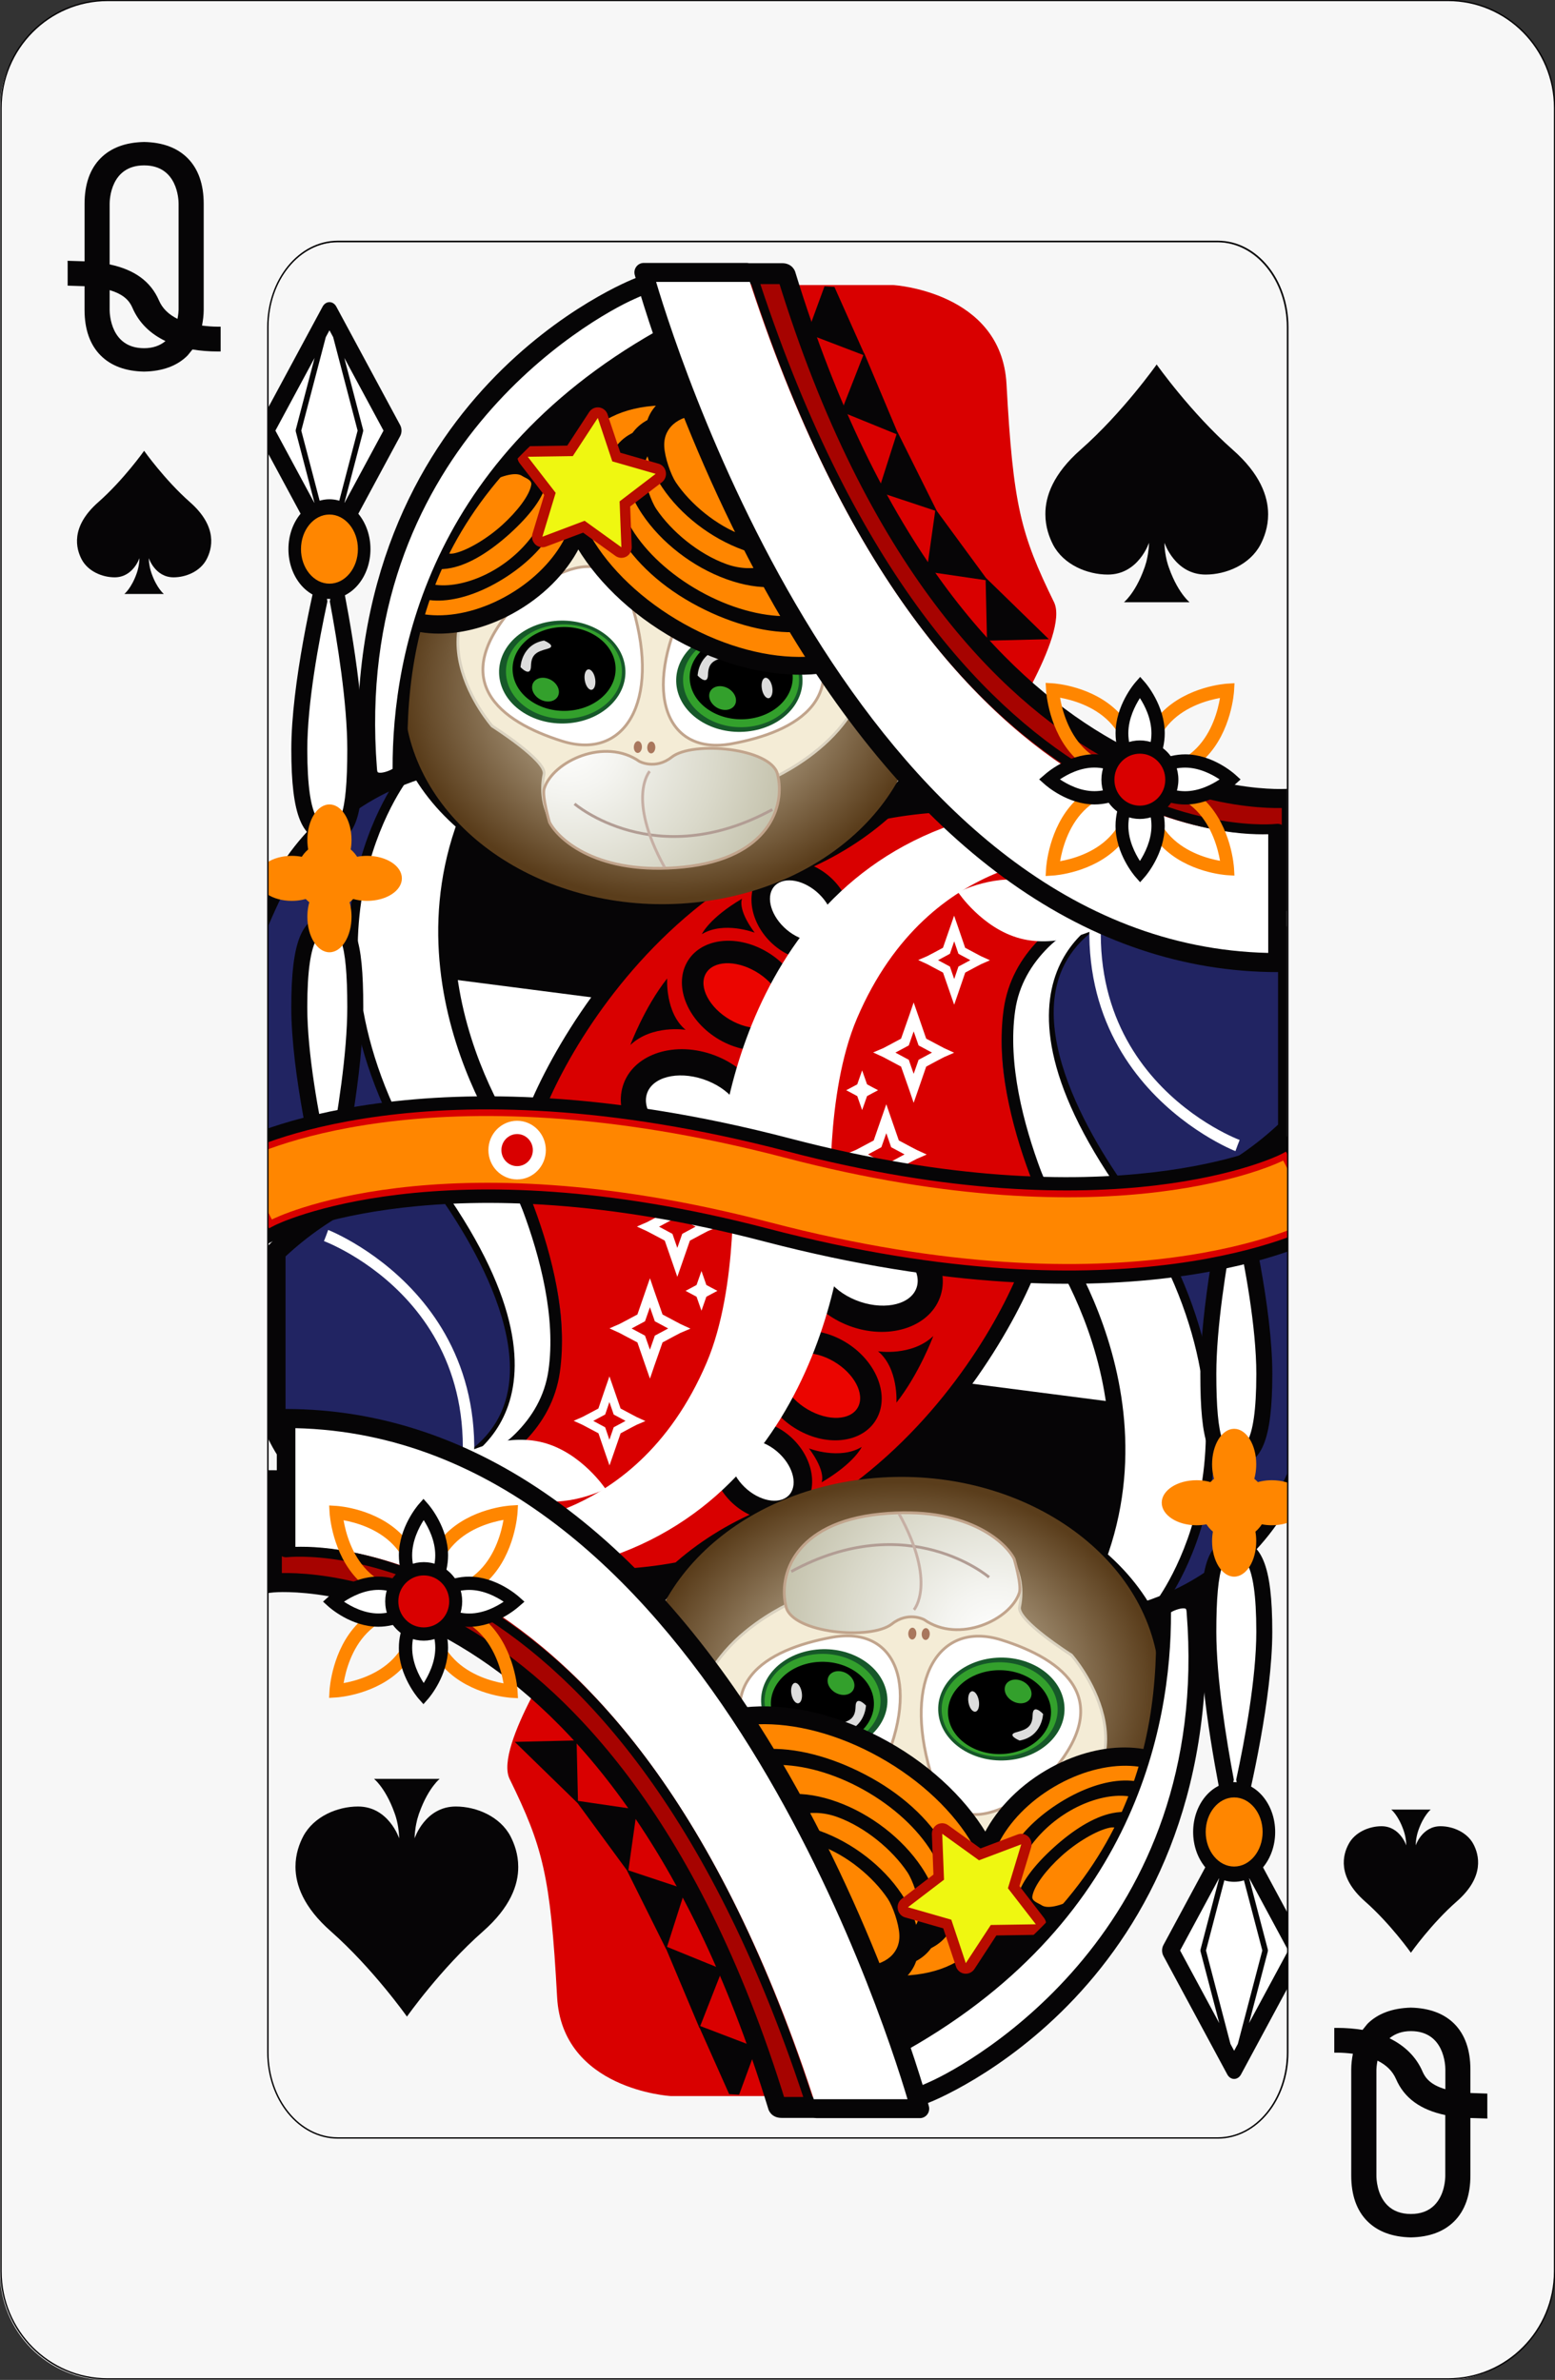 <?xml version="1.0" encoding="UTF-8" standalone="no"?>
<!-- Generator: Adobe Illustrator 12.0.0, SVG Export Plug-In . SVG Version: 6.00 Build 51448)  -->
<svg
   xmlns:dc="http://purl.org/dc/elements/1.1/"
   xmlns:cc="http://web.resource.org/cc/"
   xmlns:rdf="http://www.w3.org/1999/02/22-rdf-syntax-ns#"
   xmlns:svg="http://www.w3.org/2000/svg"
   xmlns="http://www.w3.org/2000/svg"
   xmlns:xlink="http://www.w3.org/1999/xlink"
   xmlns:sodipodi="http://sodipodi.sourceforge.net/DTD/sodipodi-0.dtd"
   xmlns:inkscape="http://www.inkscape.org/namespaces/inkscape"
   version="1.1"
   id="图层_1"
   width="98.099"
   height="150.086"
   viewBox="0 0 98.099 150.086"
   overflow="visible"
   enable-background="new 0 0 98.099 150.086"
   xml:space="preserve"
   sodipodi:version="0.32"
   inkscape:version="0.45.1"
   sodipodi:docname="51.svg"
   sodipodi:docbase="/home/zhangxin/桌面/简化版扑克"
   inkscape:output_extension="org.inkscape.output.svg.inkscape"><rect x="0" y="0" width="98.099" height="150.086" fill="#333333" stroke="none"/><defs
   id="defs653" /><sodipodi:namedview
   inkscape:window-height="713"
   inkscape:window-width="1024"
   inkscape:pageshadow="2"
   inkscape:pageopacity="0.0"
   guidetolerance="10.0"
   gridtolerance="10.0"
   objecttolerance="10.0"
   borderopacity="1.0"
   bordercolor="#666666"
   pagecolor="#ffffff"
   id="base"
   inkscape:zoom="4.6265399"
   inkscape:cx="73.181082"
   inkscape:cy="100.21613"
   inkscape:window-x="0"
   inkscape:window-y="0"
   inkscape:current-layer="图层_1"
   width="150.086px"
   height="98.099px" />
<path
   d="M 91.285,0.091 L 6.725,0.091 C 3.01,0.091 1.110223e-16,3.127 1.110223e-16,6.871 L 1.110223e-16,143.309 C 1.110223e-16,147.051 3.01,150.086 6.725,150.086 L 91.283,150.086 C 94.994,150.086 98.011,147.049 98.011,143.309 L 98.011,6.871 C 98.01,3.127 94.997,0.091 91.285,0.091 z "
   id="path3"
   style="fill:#f7f7f7" />



































































































<radialGradient
   id="XMLID_137_"
   cx="-767.339"
   cy="291.156"
   r="13.275"
   gradientTransform="matrix(1.219 -0.124 -0.153 -0.992 1021.798 237.095)"
   gradientUnits="userSpaceOnUse">
	<stop
   offset="0"
   style="stop-color:#FFFFFF"
   id="stop402" />
	<stop
   offset="0.061"
   style="stop-color:#F6F4F0"
   id="stop404" />
	<stop
   offset="0.179"
   style="stop-color:#DFD8C9"
   id="stop406" />
	<stop
   offset="0.275"
   style="stop-color:#CABDA5"
   id="stop408" />
	<stop
   offset="1"
   style="stop-color:#5A3D1B"
   id="stop410" />
</radialGradient>




<radialGradient
   id="XMLID_138_"
   cx="-773.106"
   cy="254.918"
   r="10.938"
   gradientTransform="matrix(1.219 -0.124 -0.18 -1.168 1024.057 248.737)"
   gradientUnits="userSpaceOnUse">
	<stop
   offset="0"
   style="stop-color:#FFFFFF"
   id="stop421" />
	<stop
   offset="0.246"
   style="stop-color:#F4F4F0"
   id="stop423" />
	<stop
   offset="0.716"
   style="stop-color:#D9D8C9"
   id="stop425" />
	<stop
   offset="1"
   style="stop-color:#C6C4AF"
   id="stop427" />
</radialGradient>

















<radialGradient
   id="XMLID_139_"
   cx="2505.396"
   cy="4001.161"
   r="13.276"
   gradientTransform="matrix(-1.219 0.124 0.153 0.992 2499.302 -4178.085)"
   gradientUnits="userSpaceOnUse">
	<stop
   offset="0"
   style="stop-color:#FFFFFF"
   id="stop464" />
	<stop
   offset="0.061"
   style="stop-color:#F6F4F0"
   id="stop466" />
	<stop
   offset="0.179"
   style="stop-color:#DFD8C9"
   id="stop468" />
	<stop
   offset="0.275"
   style="stop-color:#CABDA5"
   id="stop470" />
	<stop
   offset="1"
   style="stop-color:#5A3D1B"
   id="stop472" />
</radialGradient>




<radialGradient
   id="XMLID_140_"
   cx="2499.787"
   cy="3405.959"
   r="10.939"
   gradientTransform="matrix(-1.219 0.124 0.18 1.168 2497.048 -4189.729)"
   gradientUnits="userSpaceOnUse">
	<stop
   offset="0"
   style="stop-color:#FFFFFF"
   id="stop483" />
	<stop
   offset="0.246"
   style="stop-color:#F4F4F0"
   id="stop485" />
	<stop
   offset="0.716"
   style="stop-color:#D9D8C9"
   id="stop487" />
	<stop
   offset="1"
   style="stop-color:#C6C4AF"
   id="stop489" />
</radialGradient>
































<linearGradient
   id="XMLID_141_"
   gradientUnits="userSpaceOnUse"
   x1="-2227.098"
   y1="17052.957"
   x2="-2221.36"
   y2="17046.443"
   gradientTransform="matrix(-0.878 0.478 -0.478 -0.878 6229.334 16071.074)">
	<stop
   offset="0.011"
   style="stop-color:#EFF711"
   id="stop556" />
	<stop
   offset="1"
   style="stop-color:#FF6500"
   id="stop558" />
</linearGradient>











<g
   id="g3004"
   inkscape:tile-w="68.333572"
   inkscape:tile-h="62.891999"
   inkscape:tile-cx="47.861213"
   inkscape:tile-cy="48.028"><g
     id="g189">
	<path
   id="path191"
   d="M43.99,18.639h-4.552c0,0-22.182,14.032-15.649,37.417h45.169C68.957,56.056,51.661,45.044,43.99,18.639z"
   fill="#060506" />
</g><g
     id="g193">
	<polygon
   id="polygon195"
   points="51.807,56.328 27.167,52.696 27.304,71.901 36.613,72.879  "
   fill="#FFFFFF" />
</g><g
     id="g197">
	<polygon
   id="polygon199"
   points="53.725,56.572 25.902,51.963 25.936,61.426 47.015,64.15  "
   fill="#060506" />
</g><g
     id="g201">
	<path
   id="path203"
   d="M33.059,72.31c0,0,7.928-22.514,28.468-22.337c16.147,0.14,19.711,9.917,19.711,9.917v11.312   c0,0-6.296,7.124-19.853,6.146C47.838,76.37,44.011,72.31,33.059,72.31z"
   fill="#D90000" />
</g><g
     id="g205">
	<path
   id="path207"
   d="M39.293,68.488c-0.595,1.938,0.931,4.175,3.406,5c2.474,0.822,4.961-0.081,5.556-2.018   c0.594-1.938-0.933-4.177-3.405-5C42.374,65.647,39.886,66.551,39.293,68.488z"
   fill="#060506" />
</g><g
     id="g209">
	<path
   fill="#FFFFFF"
   id="path211"
   d="M40.807,68.991c-0.327,1.061,0.74,2.361,2.379,2.907c1.64,0.545,3.231,0.128,3.559-0.93   c0.323-1.059-0.744-2.361-2.381-2.908C42.722,67.516,41.131,67.932,40.807,68.991z" />
</g><g
     id="g213">
	<path
   id="path215"
   d="M43.32,60.721c-0.823,1.532,0.097,3.699,2.051,4.84c1.957,1.14,4.212,0.823,5.034-0.709   c0.824-1.533-0.093-3.7-2.05-4.84C46.401,58.871,44.143,59.188,43.32,60.721z"
   fill="#060506" />
</g><g
     id="g217">
	<path
   id="path219"
   d="M44.516,61.418c-0.45,0.837,0.237,2.13,1.53,2.886c1.298,0.756,2.712,0.689,3.164-0.148   c0.45-0.838-0.235-2.13-1.53-2.885C46.383,60.515,44.969,60.58,44.516,61.418z"
   fill="#EB0500" />
</g><g
     id="g221">
	<path
   id="path223"
   d="M47.912,55.184c-0.946,1.214-0.523,3.201,0.94,4.441c1.466,1.238,3.419,1.26,4.367,0.047   c0.946-1.213,0.525-3.201-0.938-4.44C50.813,53.994,48.858,53.973,47.912,55.184z"
   fill="#060506" />
</g><g
     id="g225">
	<path
   id="path227"
   d="M48.808,55.942c-0.517,0.664-0.149,1.867,0.82,2.688c0.971,0.821,2.178,0.948,2.696,0.286   c0.519-0.663,0.146-1.866-0.82-2.688C50.533,55.408,49.326,55.28,48.808,55.942z"
   fill="#FFFFFF" />
</g><g
     id="g229">
	<path
   id="path231"
   d="M42.089,61.705c-1.437,1.815-2.323,4.197-2.323,4.197c1.376-1.298,3.486-0.958,3.486-0.958   C41.953,63.87,42.089,61.705,42.089,61.705z"
   fill="#060506" />
</g><g
     id="g233">
	<path
   id="path235"
   d="M46.812,56.677c-2.089,1.23-2.534,2.234-2.534,2.234c1.394-0.841,3.33-0.094,3.33-0.094   C46.491,57.315,46.812,56.677,46.812,56.677z"
   fill="#060506" />
</g><g
     id="g237">
	<path
   id="path239"
   d="M66.935,50.741c1.424-0.065,2.533,0.452,3.771,0.6c8.405,2.72,10.533,8.548,10.533,8.548v11.312   c0,0-6.296,7.124-19.853,6.146c-2.072-0.149-14.354-2.046-16.123-2.303C45.443,69.736,48.797,51.579,66.935,50.741z"
   fill="#D90000" />
</g><g
     id="g241">
	<path
   id="path243"
   d="M66.935,50.741l1.438,3.212c0,0-9.678-0.562-14.307,10.266c-2.035,4.758-1.648,11.962-1.648,11.962   s-6.657-2.05-7.111-2.116C45.48,68.757,48.797,51.579,66.935,50.741z"
   fill="#FFFFFF" />
</g><g
     id="g245">
	<path
   id="path247"
   d="M71.292,57.118c5.118-0.601,8.314,2.272,9.943,4.785v9.299c0,0-3.782,4.184-15.187,4.391   C63.03,70.644,59.791,58.467,71.292,57.118z"
   fill="#212462" />
</g><g
     id="g249">
	<path
   id="path251"
   d="M72.183,76.431L72.183,76.431c-0.063-0.08-6.688-8.086-5.585-13.964c0.362-1.927,1.534-3.435,3.482-4.482   l-0.271-0.521c-2.106,1.135-3.382,2.781-3.774,4.893c-1.155,6.157,5.433,14.121,5.715,14.457L72.183,76.431z"
   fill="#060506" />
</g><g
     id="g253">
	<path
   id="path255"
   d="M67.585,77.523c0,0-10.305-16.097,2.358-19.799c0,0-9.552,3.876,1.746,18.854L67.585,77.523z"
   fill="#FFFFFF" />
</g><g
     id="g257">
	<path
   id="path259"
   d="M74.908,54.98c-0.437,0.062-10.574,1.587-11.587,8.653c-0.989,6.923,3.926,15.479,4.137,15.841l0.624-0.378   l0,0c-0.053-0.087-4.994-8.694-4.04-15.355c0.933-6.516,10.867-8.012,10.968-8.026L74.908,54.98z"
   fill="#060506" />
</g><g
     id="g261">
	<path
   fill="#FFFFFF"
   id="path263"
   d="M54.081,68.382l0.308-0.881l0.31,0.881c0,0,0.646,0.351,0.694,0.371c-0.049,0.021-0.694,0.372-0.694,0.372   l-0.31,0.881l-0.308-0.881c0,0-0.647-0.351-0.697-0.372C53.434,68.733,54.081,68.382,54.081,68.382z" />
</g><g
     id="g265">
	<path
   id="path267"
   d="M62.452,60.558l-0.561-0.254c-0.062-0.029-0.608-0.324-1.003-0.533l-0.447-1.306l-0.25-0.72l-0.25,0.719   l-0.453,1.307c-0.46,0.247-0.941,0.505-1,0.531c0,0-0.564,0.239-0.562,0.241l0.562,0.257c0.062,0.029,0.61,0.325,1.004,0.534   l0.453,1.307l0.25,0.72l0.25-0.72l0.447-1.307c0.396-0.209,0.94-0.504,1.006-0.533C61.896,60.801,62.456,60.56,62.452,60.558z    M60.465,60.954l-0.035,0.1l-0.233,0.687l-0.237-0.687l-0.033-0.099l-0.092-0.049c-0.158-0.085-0.425-0.228-0.657-0.353   c0.232-0.125,0.499-0.268,0.657-0.354l0.092-0.049l0.033-0.099l0.237-0.687l0.233,0.687l0.035,0.099l0.092,0.049   c0.157,0.086,0.427,0.228,0.658,0.354c-0.231,0.125-0.501,0.268-0.658,0.353L60.465,60.954z"
   fill="#FFFFFF" />
</g><g
     id="g269">
	<path
   fill="#FFFFFF"
   id="path271"
   d="M58.462,72.808l-0.625-0.287c-0.074-0.033-0.694-0.365-1.133-0.6l-0.511-1.474l-0.28-0.811l-0.282,0.811   l-0.512,1.474c-0.521,0.278-1.062,0.57-1.126,0.599c0,0-0.645,0.27-0.637,0.271l0.631,0.29c0.068,0.033,0.688,0.366,1.132,0.601   l0.512,1.474l0.282,0.812l0.28-0.812l0.511-1.474c0.438-0.236,1.062-0.569,1.13-0.6C57.834,73.082,58.466,72.811,58.462,72.808z    M56.22,73.255l-0.039,0.113l-0.268,0.773l-0.271-0.774l-0.039-0.112L55.5,73.2c-0.181-0.096-0.479-0.257-0.741-0.398   c0.269-0.141,0.562-0.302,0.741-0.398l0.103-0.056l0.039-0.112l0.271-0.774l0.268,0.773l0.039,0.112l0.104,0.056   c0.18,0.096,0.479,0.257,0.741,0.398c-0.269,0.141-0.562,0.302-0.741,0.398L56.22,73.255z" />
</g><g
     id="g273">
	<path
   id="path275"
   d="M60.191,66.388l-0.625-0.286c-0.072-0.034-0.691-0.365-1.136-0.601l-0.509-1.473l-0.282-0.811l-0.276,0.811   l-0.518,1.474c-0.518,0.278-1.062,0.57-1.125,0.599c0,0-0.64,0.27-0.636,0.271l0.632,0.29c0.071,0.034,0.692,0.366,1.129,0.602   l0.518,1.474l0.276,0.812l0.282-0.812l0.509-1.474c0.438-0.236,1.062-0.568,1.133-0.601C59.563,66.662,60.195,66.391,60.191,66.388   z M57.95,66.835l-0.039,0.113l-0.271,0.773l-0.27-0.774l-0.038-0.112l-0.104-0.055c-0.18-0.096-0.479-0.256-0.74-0.398   c0.269-0.141,0.562-0.302,0.74-0.398l0.104-0.055l0.038-0.112l0.27-0.774l0.271,0.774l0.039,0.112l0.104,0.055   c0.182,0.097,0.479,0.257,0.742,0.398c-0.269,0.141-0.562,0.302-0.742,0.398L57.95,66.835z"
   fill="#FFFFFF" />
</g><g
     id="g277">
	<path
   id="path279"
   d="M32.624,72.53c0,0,11.457,1.743,14.889,2.792c3.321,1.015,7.083,2.166,13.833,2.653   c13.694,0.986,20.085-6.051,20.354-6.354c0.104-0.115,0.156-0.265,0.156-0.421V59.89c0-0.075-0.015-0.149-0.035-0.22   c-0.15-0.416-4.004-9.712-20.396-9.854C40.634,49.636,32.008,71.483,32.624,72.53z M47.866,74.118   c-3.379-1.033-14.135-1.808-14.135-1.808c-0.374-1.396,7.721-21.303,27.542-21.132c15.486,0.134,19.244,8.549,19.392,8.931   c-0.026-0.07-0.038-0.144-0.038-0.219v11.312c0-0.173,0.067-0.339,0.192-0.458c-6.236,5.967-14.82,6.305-19.389,5.979   C54.82,76.244,51.126,75.114,47.866,74.118z"
   fill="#060506" />
</g><g
     id="g281">
	<path
   id="path283"
   d="M32.624,72.53c0,0-9.266-12.178-1.197-24.723c0,0-9.894-0.393-14.314,8.919   c-4.418,9.311-2.479,15.804-2.479,15.804H32.624z"
   fill="#FFFFFF" />
</g><g
     id="g285">
	<path
   id="path287"
   d="M25.54,48.919c-2.94,1.118-6.311,3.349-8.427,7.807c-4.419,9.311-2.479,15.805-2.479,15.805h11.278   C18.167,58.94,25.063,49.541,25.54,48.919z"
   fill="#212462" />
</g><g
     id="g289">
	<path
   id="path291"
   d="M33.021,72.215L33.021,72.215c-0.091-0.119-8.946-12.043-1.174-24.126l0.489-0.761l-0.892-0.036   c-0.102-0.004-10.276-0.295-14.786,9.209c-4.454,9.385-2.589,15.906-2.508,16.178l0.109,0.365h0.374h17.99h1.029L33.021,72.215z    M15.116,72.381L15.116,72.381c-0.019-0.062-1.818-6.435,2.451-15.43c4.226-8.905,13.744-8.633,13.839-8.629l-0.402-0.796   c-8.172,12.706,1.126,25.197,1.22,25.321l0.399-0.83H14.634L15.116,72.381z"
   fill="#060506" />
</g><g
     id="g293">
	<path
   id="path295"
   d="M25.344,48.699c-0.086,0.106-2.097,2.655-2.978,7.074c-0.811,4.066-0.755,10.536,4.11,18.264l0.485-0.318   c-9.1-14.453-1.253-24.548-1.172-24.648L25.344,48.699z"
   fill="#060506" />
</g><g
     id="g297">
	<path
   id="path299"
   d="M25.054,43.948c0.697,7.557,9.17,12.924,18.921,11.988c9.75-0.937,17.093-7.822,16.397-15.379   c-0.698-7.556-9.17-12.923-18.921-11.986C31.7,29.507,24.357,36.392,25.054,43.948z"
   fill="#FFFFFF" />
</g><g
     id="g301">
	<path
   id="path303"
   d="M29.715,34.287c3.006-2.821,7.196-4.618,11.795-5.06c9.417-0.904,17.616,4.204,18.278,11.385   c0.663,7.183-6.459,13.761-15.875,14.666c-4.601,0.441-9.045-0.526-12.516-2.725c-3.397-2.154-5.445-5.229-5.762-8.661   C25.319,40.462,26.77,37.05,29.715,34.287z M28.954,33.266c-3.249,3.047-4.841,6.86-4.483,10.738   c0.358,3.879,2.621,7.323,6.37,9.697c3.676,2.329,8.362,3.357,13.195,2.893c10.058-0.966,17.646-8.185,16.918-16.092   c-0.729-7.907-9.508-13.555-19.564-12.589C36.557,28.377,32.14,30.278,28.954,33.266z"
   fill="#060506" />
</g><g
     id="g305">
	<path
   id="path307"
   d="M30.347,40.746c1.654,0.293,3.318,1.105,4.066,2.235c0.002,0.159,0,0.319-0.009,0.48   c-0.005,0.104-0.02,0.205-0.029,0.307c-0.392-1.302-2.286-2.299-4.086-2.619c-1.52-0.27-3.389-0.118-4.046,1.066   c0.042-0.287,0.101-0.564,0.173-0.832C27.367,40.588,28.994,40.506,30.347,40.746z"
   fill="#FFFFFF" />
</g><g
     id="g309">
	<path
   id="path311"
   d="M25.915,34.163c0,0,7.392-15.125,17.816-15.125"
   fill="#060506" />
</g><g
     id="g313">
	<path
   id="path315"
   d="M45.29,17.976h11.054c0,0,6.833,0.397,7.152,6.236c0.419,7.684,0.896,9.47,2.998,13.765   c0.989,2.029-3.514,8.758-3.514,8.758L45.29,17.976z"
   fill="#D90000" />
</g><g
     id="g317">
	<polygon
   id="polygon319"
   points="54.467,22.391 50.922,21.036 52.014,18.06 52.642,18.097 54.509,22.283 54.516,22.264    56.61,27.239 56.613,27.228 59.098,32.219 62.201,36.447 66.167,40.31 62.267,40.402 62.18,36.589 58.46,36.044 59,32.208    55.403,31.013 56.562,27.383 53.069,25.961  "
   fill="#060506" />
</g><g
     id="g321">
	<path
   id="path323"
   d="M64.375,59.186c2.414,0.632,4.818-0.63,4.818-0.63s-1.516-2.287-3.932-2.919   c-2.418-0.632-4.818,0.63-4.818,0.63S61.958,58.552,64.375,59.186z"
   fill="#FFFFFF" />
</g><g
     id="g325">
	<path
   id="path327"
   d="M78.204,71.891L78.204,71.891c-0.517-0.195-12.545-4.968-7.546-19.73l-0.354-0.122l0,0l0,0l-0.348-0.123   c-5.234,15.464,7.854,20.627,7.982,20.679l0.129-0.352l0,0l0,0L78.204,71.891z"
   fill="#FFFFFF" />
</g><g
     id="g329">
	<path
   id="path331"
   d="M22.414,63.52c0-4.783-0.669-5.284-1.645-5.284s-1.889,0.501-1.889,5.284   c0,4.782,1.889,12.035,1.889,12.035S22.414,68.301,22.414,63.52z"
   fill="#FFFFFF" />
</g><g
     id="g333">
	<path
   id="path335"
   d="M22.414,47.263c0,4.783-0.669,5.285-1.645,5.285s-1.889-0.502-1.889-5.285   c0-4.782,1.889-12.036,1.889-12.036S22.414,42.481,22.414,47.263z"
   fill="#FFFFFF" />
</g><g
     id="g337">
	<path
   id="path339"
   d="M20.769,57.721c-1.721,0-2.393,1.625-2.393,5.799c0,4.161,1.387,10.077,1.795,11.731   c0.074-0.336,0.261-1.21,0.484-2.39c-0.546-2.526-1.27-6.419-1.27-9.341c0-4.77,0.934-4.77,1.384-4.77c0.223,0,0.529,0,0.761,0.635   c0.255,0.7,0.379,2.053,0.379,4.135c0,2.924-0.629,6.81-1.105,9.338c0.253,1.172,0.467,2.04,0.552,2.374   c0.357-1.658,1.562-7.565,1.562-11.711C22.917,59.13,22.395,57.721,20.769,57.721z"
   fill="#060506" />
</g><g
     id="g341">
	<path
   id="path343"
   d="M21.356,35.551c-0.085,0.334-0.299,1.202-0.552,2.374c0.476,2.528,1.105,6.413,1.105,9.338   c0,2.082-0.124,3.435-0.378,4.135c-0.232,0.635-0.539,0.635-0.762,0.635c-0.45,0-1.383,0-1.383-4.77c0-2.922,0.723-6.815,1.27-9.34   c-0.222-1.18-0.41-2.054-0.483-2.391c-0.409,1.654-1.795,7.57-1.795,11.731c0,4.173,0.671,5.799,2.392,5.799   c1.626,0,2.148-1.409,2.148-5.799C22.917,43.118,21.714,37.21,21.356,35.551z"
   fill="#060506" />
</g><g
     id="g345">
	<path
   id="path347"
   d="M23.16,53.971c-0.451,0-0.871,0.088-1.22,0.24c0.147-0.355,0.236-0.783,0.236-1.243   c0-1.236-0.623-2.238-1.392-2.238c-0.77,0-1.393,1.002-1.393,2.238c0,0.46,0.087,0.888,0.235,1.243   c-0.348-0.151-0.768-0.239-1.218-0.239c-1.21,0-2.193,0.635-2.193,1.42s0.982,1.42,2.193,1.42c0.451,0,0.871-0.089,1.218-0.24   c-0.148,0.355-0.235,0.783-0.235,1.244c0,1.235,0.623,2.238,1.393,2.238c0.769,0,1.392-1.002,1.392-2.238   c0-0.46-0.088-0.888-0.236-1.244c0.349,0.151,0.769,0.24,1.22,0.24c1.211,0,2.193-0.636,2.193-1.42   C25.353,54.607,24.371,53.971,23.16,53.971z M20.567,55.613c0.019-0.073,0.035-0.146,0.035-0.221c0-0.076-0.016-0.149-0.035-0.221   c0.072,0.018,0.143,0.035,0.217,0.035c0.074,0,0.146-0.017,0.217-0.035c-0.018,0.072-0.035,0.146-0.035,0.222   c0,0.075,0.017,0.149,0.035,0.221c-0.071-0.018-0.143-0.036-0.217-0.036C20.71,55.577,20.639,55.595,20.567,55.613z"
   fill="#FF8600" />
</g><g
     id="g349">
	<ellipse
   id="ellipse351"
   ry="2.134"
   rx="2.091"
   cy="55.205"
   cx="20.784"
   fill="#FF8600" />
</g><g
     id="g353">
	<polygon
   id="polygon355"
   points="20.784,19.683 24.811,27.156 20.784,34.629 16.755,27.156  "
   fill="#FFFFFF" />
</g><g
     id="g357">
	<path
   id="path359"
   d="M16.324,27.5l4.027,7.472c0.095,0.178,0.259,0.285,0.434,0.285c0.174,0,0.337-0.106,0.433-0.285   l4.028-7.472c0.112-0.209,0.112-0.479,0-0.689l-4.028-7.472c-0.095-0.178-0.258-0.285-0.433-0.285   c-0.175,0-0.338,0.106-0.434,0.285l-4.027,7.472C16.211,27.021,16.211,27.291,16.324,27.5z M20.552,33.049l-1.545-5.893   l1.545-5.893l0.233-0.432l0.233,0.432l1.542,5.893l-1.542,5.893l-0.233,0.432L20.552,33.049z M21.721,22.57l2.473,4.586   l-2.473,4.585l1.184-4.522c0.012-0.041,0.012-0.085,0-0.126L21.721,22.57z M19.846,31.741l-2.472-4.585l2.472-4.585l-1.185,4.522   c-0.01,0.041-0.01,0.085,0,0.126L19.846,31.741z"
   fill="#060506" />
</g><g
     id="g361">
	<path
   id="path363"
   d="M18.715,34.629c0,1.389,0.925,2.514,2.07,2.514c1.144,0,2.07-1.125,2.07-2.514   c0-1.388-0.927-2.514-2.07-2.514C19.64,32.115,18.715,33.24,18.715,34.629z"
   fill="#FF8600" />
</g><g
     id="g365">
	<path
   id="path367"
   d="M20.784,32.449c0.989,0,1.795,0.978,1.795,2.18c0,1.202-0.806,2.179-1.795,2.179   c-0.989,0-1.796-0.977-1.796-2.179C18.989,33.427,19.795,32.449,20.784,32.449z M18.196,34.629c0,1.733,1.161,3.143,2.588,3.143   c1.426,0,2.587-1.41,2.587-3.143c0-1.732-1.161-3.143-2.587-3.143C19.357,31.486,18.196,32.896,18.196,34.629z"
   fill="#060506" />
</g><g
     id="g397">
	<path
   id="path399"
   d="M68.168,28.363c2.665-2.345,4.801-5.377,4.801-5.377s2.144,3.033,4.8,5.377   c1.731,1.522,2.229,2.936,2.232,4.065c0.003,0.811-0.251,1.474-0.487,1.925c-0.668,1.26-2.164,1.882-3.457,1.882   c-1.937,0-2.595-2.006-2.595-2.006s0,0.005,0,0.013c0,0.08,0.005,0.522,0.14,1.085c0.015,0.043,0.021,0.086,0.034,0.131   c0.029,0.108,0.062,0.22,0.104,0.333c0.002,0.003,0.003,0.007,0.004,0.01c0.31,0.879,0.674,1.451,0.938,1.787   c0.214,0.272,0.362,0.39,0.362,0.39h-4.137c0,0,0.146-0.117,0.359-0.39c0.266-0.336,0.625-0.907,0.936-1.787   c0.003-0.003,0.005-0.007,0.006-0.01c0.036-0.113,0.069-0.225,0.102-0.333c0.016-0.044,0.021-0.088,0.032-0.131   c0.135-0.564,0.144-1.005,0.144-1.085c0-0.009,0-0.014,0-0.014s-0.657,2.007-2.598,2.007c-1.293,0-2.794-0.623-3.453-1.882   c-0.232-0.451-0.487-1.114-0.486-1.925C65.942,31.299,66.438,29.885,68.168,28.363z"
   fill="#060506" />
</g><path
     id="path412"
     d="M57.971,42.092c1.123,7.273-5.214,13.912-14.152,14.825s-17.094-4.245-18.215-11.518  c-1.123-7.275,5.214-13.913,14.152-14.826C48.694,29.66,56.85,34.817,57.971,42.092z"
     fill="url(#XMLID_137_)" /><path
     id="path414"
     d="M42.338,35.687c0,0-2.079-4.801-9.606-0.653  c-7.53,4.146-1.68,10.755-1.68,10.755s3.449,2.181,3.27,3.03c-0.471,2.241,0.647,5.928,7.979,5.724  c7.332-0.205,6.901-4.738,6.39-5.448c0,0,7.66-3.289,5.63-9.511C52.289,33.363,44.494,32.306,42.338,35.687z"
     stroke-width="0.176"
     stroke="#DAD2C0"
     fill="#F4ECD6" /><path
     id="path416"
     d="M32.651,37.985c0,0,5.599-5.367,7.3,0.453  c1.7,5.82-0.538,9.536-4.477,8.304C31.534,45.509,28.055,42.922,32.651,37.985z"
     stroke-width="0.176"
     stroke="#C1A48C"
     fill="#FFFFFF" /><path
     id="path418"
     d="M50.514,38.576c0,0-4.578-5.974-7.303-0.417  c-2.724,5.556-1.175,9.497,2.944,8.746C50.272,46.153,54.175,44.006,50.514,38.576z"
     stroke-width="0.176"
     stroke="#C1A48C"
     fill="#FFFFFF" /><path
     id="path429"
     d="M34.666,51.856c0,0-0.492-1.646-0.331-2.139  c0.56-1.717,3.815-3.23,6.004-1.699c0,0,1.001,0.544,2.032-0.268c1.333-1.049,6.255-0.579,6.677,1.062  c0.514,1.997-0.518,5.313-5.923,5.865C37.72,55.229,35.237,52.952,34.666,51.856z"
     stroke-width="0.176"
     stroke="#C1A48C"
     fill="url(#XMLID_138_)" /><path
     id="path431"
     d="M36.246,50.693c0,0,5.094,4.385,12.479,0.36"
     stroke-width="0.176"
     stroke="#B29D94"
     fill="none" /><path
     id="path433"
     d="M40.986,48.64c0,0-1.478,1.665,0.937,6.051"
     stroke-width="0.176"
     stroke="#C6AFA4"
     fill="none" /><path
     id="path435"
     d="M39.424,41.978c0.274,1.777-1.274,3.399-3.458,3.623c-2.182,0.223-4.177-1.038-4.45-2.815  c-0.273-1.778,1.274-3.4,3.458-3.623S39.151,40.201,39.424,41.978z"
     fill="#165829" /><path
     id="path437"
     d="M39.207,41.983c0.251,1.631-1.17,3.12-3.176,3.325c-2.003,0.205-3.832-0.952-4.083-2.583  c-0.251-1.632,1.168-3.12,3.173-3.325S38.956,40.351,39.207,41.983z"
     fill="#33A02C" /><path
     id="path439"
     d="M38.812,41.856c0.224,1.449-1.04,2.772-2.821,2.955c-1.78,0.182-3.405-0.846-3.629-2.295  c-0.223-1.45,1.039-2.771,2.821-2.954C36.963,39.379,38.59,40.406,38.812,41.856z" /><path
     id="path441"
     d="M35.07,43.14c0.295,0.366,0.241,0.819-0.121,1.013c-0.362,0.194-0.895,0.055-1.191-0.311  c-0.296-0.365-0.242-0.819,0.119-1.013C34.24,42.635,34.774,42.775,35.07,43.14z"
     fill="#33A02C" /><path
     id="path443"
     d="M32.838,42.072c0,0,0.048-1.421,1.481-1.677  c0,0,0.858,0.349,0.214,0.522c-0.642,0.175-1.021,0.323-1.036,1.087C33.482,42.768,32.838,42.072,32.838,42.072z"
     enable-background="new    "
     fill="#FFFFFF"
     opacity="0.86" /><path
     id="path445"
     d="M37.548,42.823c0.055,0.356-0.049,0.66-0.231,0.678  c-0.181,0.019-0.373-0.255-0.428-0.61c-0.055-0.355,0.047-0.659,0.23-0.677C37.3,42.195,37.494,42.468,37.548,42.823z"
     enable-background="new    "
     fill="#FFFFFF"
     opacity="0.86" /><path
     id="path447"
     d="M50.597,42.508c0.273,1.778-1.271,3.399-3.458,3.623c-2.184,0.223-4.176-1.037-4.45-2.814  c-0.273-1.778,1.274-3.399,3.458-3.623C48.33,39.471,50.321,40.731,50.597,42.508z"
     fill="#165829" /><path
     id="path449"
     d="M50.379,42.513c0.252,1.631-1.169,3.12-3.174,3.324c-2.004,0.205-3.832-0.952-4.084-2.583  c-0.251-1.631,1.168-3.12,3.173-3.325C48.298,39.725,50.127,40.881,50.379,42.513z"
     fill="#33A02C" /><path
     id="path451"
     d="M49.985,42.386c0.225,1.449-1.039,2.772-2.82,2.955c-1.781,0.182-3.406-0.846-3.63-2.296  c-0.223-1.449,1.04-2.772,2.82-2.954C48.136,39.909,49.762,40.937,49.985,42.386z" /><path
     id="path453"
     d="M46.241,43.671c0.295,0.366,0.242,0.819-0.121,1.013c-0.362,0.193-0.895,0.055-1.19-0.312  c-0.295-0.366-0.242-0.819,0.121-1.013C45.414,43.165,45.946,43.305,46.241,43.671z"
     fill="#33A02C" /><path
     id="path455"
     d="M44.01,42.603c0,0,0.048-1.422,1.481-1.677  c0,0,0.857,0.349,0.213,0.523c-0.641,0.175-1.02,0.322-1.037,1.086C44.653,43.299,44.01,42.603,44.01,42.603z"
     enable-background="new    "
     fill="#FFFFFF"
     opacity="0.86" /><path
     id="path457"
     d="M48.721,43.354c0.054,0.355-0.05,0.658-0.232,0.677  c-0.182,0.019-0.373-0.255-0.428-0.61s0.048-0.659,0.229-0.677C48.473,42.725,48.664,42.999,48.721,43.354z"
     enable-background="new    "
     fill="#FFFFFF"
     opacity="0.86" /><path
     id="path459"
     d="M40.496,47.116c-0.007,0.206-0.126,0.371-0.267,0.368s-0.25-0.172-0.243-0.378  c0.007-0.206,0.125-0.371,0.265-0.368C40.393,46.741,40.502,46.91,40.496,47.116z"
     fill="#A9775D" /><path
     id="path461"
     d="M41.342,47.144c-0.008,0.206-0.126,0.371-0.267,0.368c-0.139-0.003-0.248-0.172-0.243-0.378  c0.007-0.206,0.126-0.371,0.266-0.368C41.238,46.769,41.347,46.938,41.342,47.144z"
     fill="#A9775D" /><path
     id="path525"
     d="M36.13,27.843c-1.848,3.504,1.179,8.875,6.76,11.997c5.582,3.122,11.604,2.811,13.456-0.692  c1.854-3.504-1.177-8.876-6.759-11.998S37.981,24.34,36.13,27.843z"
     fill="#FF8600" /><path
     id="path527"
     d="M49.324,27.647c3.297,1.843,5.787,4.563,6.663,7.273c0.479,1.477,0.426,2.839-0.155,3.939  c-1.702,3.225-7.39,3.443-12.678,0.485c-5.289-2.958-8.208-7.987-6.505-11.213C38.351,24.906,44.038,24.689,49.324,27.647z   M35.616,27.555c-1.992,3.772,1.157,9.507,7.014,12.781c5.856,3.276,12.241,2.872,14.23-0.9c0.725-1.369,0.803-3.033,0.228-4.81  c-0.969-2.999-3.675-5.979-7.239-7.973C43.993,23.379,37.608,23.783,35.616,27.555z"
     fill="#060506" /><path
     id="path529"
     d="M38.813,29.187c-1.296,2.455,0.979,6.302,5.077,8.596c4.101,2.292,8.478,2.161,9.771-0.294  c1.293-2.455-0.98-6.303-5.077-8.597C44.485,26.599,40.111,26.732,38.813,29.187z"
     fill="#FF8600" /><path
     id="path531"
     d="M41.347,28.02c1.89-0.505,4.563,0.019,6.974,1.368c3.81,2.132,5.974,5.637,4.829,7.813  c-1.147,2.177-5.187,2.214-8.997,0.085c-3.808-2.131-5.972-5.636-4.823-7.811C39.699,28.778,40.396,28.275,41.347,28.02z   M40.989,26.911c-1.25,0.334-1.919,0.774-2.431,1.739c-1.462,2.77,0.626,6.876,5.077,9.368c4.452,2.489,9.079,2.53,10.542-0.24  c1.46-2.77-0.879-6.891-5.332-9.381C46.13,26.878,43.194,26.321,40.989,26.911z"
     fill="#060506" /><path
     id="path533"
     d="M40.003,29.503c0.092,2.335,2.688,5.137,5.802,6.259c3.111,1.125,5.562,0.145,5.47-2.188  c-0.097-2.334-2.688-5.137-5.801-6.261C42.362,26.188,39.912,27.17,40.003,29.503z"
     fill="#FF8600" /><path
     id="path535"
     d="M41.234,28.285c0.865-0.764,2.501-0.843,4.27-0.202c2.708,0.978,5.062,3.387,5.134,5.261  c0.028,0.734-0.307,1.191-0.594,1.445c-0.864,0.766-2.448,1.424-4.217,0.786c-1.768-0.638-3.479-2.068-4.43-3.486  c-0.315-0.472-0.728-1.62-0.757-2.357C40.612,28.997,40.948,28.54,41.234,28.285z M40.291,26.873  c-0.643,0.571-0.963,1.4-0.924,2.398c0.038,1,0.434,2.088,1.142,3.148c1.209,1.807,3.201,3.344,5.326,4.109  c2.127,0.77,4.054,0.646,5.151-0.328c0.646-0.57,0.966-1.4,0.927-2.398c-0.11-2.8-2.952-5.987-6.47-7.257  C43.318,25.777,41.391,25.899,40.291,26.873z"
     fill="#060506" /><path
     id="path537"
     d="M41.288,27.928c0.088,2.246,2.585,4.941,5.581,6.021c2.992,1.082,5.349,0.139,5.261-2.104  c-0.088-2.246-2.588-4.94-5.579-6.021C43.556,24.741,41.2,25.686,41.288,27.928z"
     fill="#FF8600" /><path
     id="path539"
     d="M42.473,26.758c0.832-0.735,2.405-0.811,4.106-0.195c2.605,0.941,4.868,3.258,4.938,5.061  c0.028,0.706-0.295,1.146-0.567,1.389c-0.831,0.736-2.354,1.37-4.055,0.756c-1.701-0.614-3.347-1.989-4.261-3.354  c-0.304-0.455-0.699-1.558-0.729-2.267C41.873,27.443,42.197,27.003,42.473,26.758z M41.566,25.4  c-0.619,0.55-0.928,1.346-0.891,2.307c0.038,0.962,0.418,2.009,1.1,3.028c1.163,1.737,3.079,3.216,5.123,3.952  c2.046,0.74,3.897,0.622,4.958-0.315c0.615-0.548,0.927-1.347,0.891-2.307c-0.106-2.693-2.839-5.759-6.224-6.981  C44.477,24.345,42.623,24.463,41.566,25.4z"
     fill="#060506" /><path
     id="path541"
     d="M36.409,30.128c1.179,2.503-0.758,6.105-4.326,8.048c-3.569,1.944-7.316,0.227-7.316,0.227l3.045-9.284  C27.812,29.119,35.229,27.628,36.409,30.128z"
     fill="#FF8600" /><path
     id="path543"
     d="M27.565,28.593c-0.378,0.14-4.195,9.5-3.946,9.779c1.733,1.947,5.358,2.155,8.709,0.329  c3.832-2.085,5.882-6.05,4.569-8.838C35.583,27.076,31.629,27.1,27.565,28.593z M35.923,30.393c1.038,2.209-0.794,5.466-4.088,7.259  c-3.294,1.794-6.82,1.457-7.862-0.751c-0.348-0.739,2.021-6.133,4.086-7.258C31.354,27.849,34.88,28.186,35.923,30.393z"
     fill="#060506" /><path
     id="path545"
     d="M34.5,30.549c0.99,1.483-0.203,3.996-2.667,5.613c-2.463,1.617-5.267,1.726-6.258,0.243  c-0.992-1.483,0.201-3.996,2.664-5.614C30.706,29.174,33.51,29.066,34.5,30.549z"
     fill="#FF8600" /><path
     id="path547"
     d="M32.997,29.046c-1.493-0.282-3.38,0.206-5.052,1.303c-2.757,1.811-3.999,4.603-2.825,6.358  c1.174,1.754,4.111,1.452,6.872-0.359c2.756-1.811,4.139-4.345,2.967-6.099C34.542,29.627,33.862,29.21,32.997,29.046z M32.767,30.1  c0.404,0.075,1.145,0.121,1.468,0.604c0.812,1.214-0.527,3.591-2.697,5.016c-2.169,1.423-4.69,1.6-5.502,0.385  c-0.813-1.214,0.334-3.444,2.504-4.87C29.95,30.309,31.572,29.873,32.767,30.1z"
     fill="#060506" /><path
     id="path549"
     d="M33.458,29.547c0.851,0.579,0.151,2.304-1.561,3.853c-1.708,1.548-3.786,2.335-4.632,1.756  c-0.848-0.58-0.15-2.305,1.561-3.854C30.538,29.754,32.613,28.966,33.458,29.547z"
     fill="#FF8600" /><path
     id="path551"
     d="M32.261,28.883c-1.196,0.239-2.635,1.039-3.845,2.136c-1.213,1.099-2.02,2.33-2.153,3.292  c-0.081,0.587,0.085,1.041,0.483,1.313c0.401,0.271,0.994,0.34,1.719,0.194c1.195-0.24,2.493-1.076,3.707-2.173  c1.211-1.099,2.159-2.293,2.293-3.257c0.082-0.587-0.087-1.04-0.484-1.313C33.58,28.804,32.986,28.736,32.261,28.883z   M32.112,29.945c0.373-0.075,0.653-0.051,0.829,0.07c0.179,0.122,0.618,0.243,0.575,0.543c-0.096,0.679-0.909,1.715-1.84,2.557  c-0.929,0.842-2.207,1.616-3.051,1.785c-0.372,0.075-0.664-0.095-0.841-0.214c-0.177-0.122-0.245-0.337-0.203-0.639  c0.096-0.679,0.731-1.624,1.66-2.463C30.17,30.743,31.271,30.114,32.112,29.945z"
     fill="#060506" /><path
     id="path553"
     d="M39.854,34.488c0,0-0.079-2.006-0.099-2.546c0.424-0.325,2-1.528,2-1.528  c0.197-0.15,0.295-0.405,0.248-0.654c-0.012-0.07-0.034-0.136-0.067-0.197c-0.082-0.156-0.224-0.273-0.396-0.322  c0,0-1.894-0.545-2.404-0.69c-0.172-0.513-0.806-2.412-0.806-2.412c-0.01-0.035-0.025-0.07-0.043-0.104  c-0.099-0.184-0.279-0.312-0.488-0.34c-0.247-0.032-0.489,0.079-0.629,0.289c0,0-1.09,1.668-1.385,2.119  c-0.53,0.008-2.496,0.038-2.496,0.038c-0.25,0.002-0.476,0.15-0.582,0.379c-0.091,0.195-0.082,0.42,0.017,0.604  c0.017,0.032,0.039,0.064,0.061,0.093c0,0,1.22,1.575,1.546,2.001c-0.156,0.516-0.737,2.432-0.737,2.432  c-0.053,0.175-0.034,0.36,0.049,0.515c0.033,0.062,0.075,0.118,0.124,0.167c0.182,0.173,0.443,0.229,0.676,0.14  c0,0,1.845-0.695,2.343-0.881c0.434,0.312,2.041,1.467,2.041,1.467c0.203,0.147,0.47,0.162,0.689,0.042  C39.73,34.978,39.863,34.742,39.854,34.488z"
     fill="#B80C00" /><polygon
     id="polygon560"
     points="39.201,34.514 36.88,32.843 34.216,33.848 35.055,31.08 33.295,28.806 36.136,28.764   37.713,26.356 38.627,29.096 41.363,29.882 39.088,31.619 "
     fill="url(#XMLID_141_)" /><path
     id="path562"
     d="M25.353,48.726c-0.412-7.363,2.23-20.583,18.823-28.627l-2.895-2.256c0,0-18.381,6.446-18.087,30.614  C23.215,50.069,25.369,48.999,25.353,48.726z"
     fill="#FFFFFF" /><path
     id="path564"
     d="M44.437,19.564c0,0-2.423-2.269-2.935-2.394c-0.341-0.083-1.271,0.321-1.42,0.374  c-0.176,0.063-18.599,7.188-17.472,30.92c0.043,0.896,0.563,1.469,1.406,1.459c0.664-0.008,1.748-0.563,1.719-1.284  c-0.359-9.116,1.955-19.677,18.228-27.566c0.202-0.098,0.798-0.742,0.8-0.97C44.763,19.876,44.639,19.667,44.437,19.564z   M24.768,48.487c-0.242,0.146-0.72,0.308-0.92,0.222c-0.062-0.027-0.065-0.221-0.068-0.259  c-1.577-19.952,13.548-28.404,16.238-29.592c0.088-0.039,1.727-0.816,2.557-0.742c0.831,0.075,0.291,1.981,0.291,1.981  C27.146,28.229,24.741,41.21,24.768,48.487z"
     fill="#060506" /><path
     id="path566"
     d="M49.607,17.319H43.86c0,0,11.033,39.525,37.583,39.525v-6.515C81.443,50.33,60.409,52.601,49.607,17.319z"
     fill="#A60300" /><path
     id="path568"
     d="M49.048,17.498c5.637,18.41,14.118,26.517,20.239,30.076c6.693,3.893,11.996,3.374,12.219,3.35L80.86,50.33  v6.515l0.586-0.597c-25.804,0-36.912-38.7-37.021-39.091l-0.562,0.761h5.747L49.048,17.498z M82.028,49.667l-0.646,0.069  c-0.204,0.022-20.679,1.822-31.216-32.595c0,0-0.151-0.544-0.833-0.544c-0.496,0-6.203,0-6.203,0  c0.027,0.1,3.018,10.963,9.069,20.802c8.062,13.112,18.177,20.043,29.243,20.043h0.585v-0.597V50.33L82.028,49.667L82.028,49.667z"
     fill="#060506" /><path
     id="path570"
     d="M47.111,17.179h-6.502c0,0,11.583,43.502,39.985,43.527v-8.157C80.594,52.55,59.335,55.259,47.111,17.179z"
     fill="#FFFFFF" /><path
     id="path572"
     d="M80.98,52.102c-0.125-0.113-0.291-0.167-0.459-0.145c-0.209,0.026-20.923,2.219-32.854-34.963  c-0.08-0.246-0.303-0.412-0.557-0.412h-6.502c-0.182,0-0.354,0.088-0.465,0.235c-0.11,0.147-0.148,0.339-0.099,0.519  c0.027,0.109,2.989,11.082,9.405,21.907c8.545,14.422,19.312,22.051,31.145,22.061c0.155,0,0.309-0.062,0.414-0.174  c0.11-0.112,0.171-0.264,0.171-0.422v-8.157C81.179,52.379,81.107,52.215,80.98,52.102z M41.391,17.777h5.957  C53.709,37.33,62.17,45.33,68.458,49.081c5.621,3.354,9.894,3.579,11.55,3.528v7.486C54.82,59.519,43.083,23.465,41.391,17.777z"
     fill="#060506" /><path
     id="path574"
     d="M65.993,54.772l-0.028,0.472l0.462-0.028c0.104-0.006,2.515-0.17,4.13-1.822  c0.688-0.699,1.107-1.542,1.368-2.29c0.268,0.742,0.687,1.575,1.361,2.266c1.615,1.652,4.021,1.815,4.128,1.822l0.462,0.028  l-0.027-0.471c-0.005-0.104-0.167-2.562-1.781-4.213c-0.678-0.687-1.479-1.114-2.203-1.382c0.726-0.268,1.53-0.695,2.208-1.383  c1.618-1.651,1.775-4.11,1.78-4.215l0.026-0.47l-0.461,0.028c-0.103,0.006-2.513,0.17-4.13,1.821  c-0.682,0.694-1.104,1.529-1.362,2.274c-0.261-0.749-0.684-1.593-1.369-2.293c-1.617-1.651-4.023-1.815-4.13-1.822l-0.462-0.028  l0.028,0.471c0.006,0.104,0.166,2.562,1.782,4.214c0.688,0.704,1.521,1.136,2.265,1.402c-0.737,0.267-1.572,0.699-2.265,1.404  C66.159,52.21,65.999,54.669,65.993,54.772z M71.453,48.669c-0.729-0.13-2.104-0.499-3.098-1.509  c-0.983-1.007-1.351-2.413-1.479-3.159c0.729,0.131,2.107,0.501,3.096,1.508C70.963,46.515,71.325,47.923,71.453,48.669z   M75.488,47.178c-0.984,1.007-2.366,1.376-3.101,1.508c0.126-0.745,0.488-2.148,1.479-3.16c0.985-1.006,2.364-1.376,3.098-1.508  C76.84,44.764,76.478,46.167,75.488,47.178z M72.387,49.619c0.731,0.132,2.109,0.502,3.101,1.509  c0.982,1.006,1.351,2.413,1.479,3.159c-0.729-0.132-2.106-0.502-3.094-1.509C72.88,51.771,72.517,50.365,72.387,49.619z   M69.976,52.802c-0.982,1.007-2.362,1.377-3.097,1.508c0.128-0.745,0.489-2.148,1.479-3.159c0.984-1.007,2.362-1.377,3.099-1.508  C71.325,50.388,70.963,51.795,69.976,52.802z"
     fill="#FF8600" /><path
     id="path576"
     d="M71.9,49.157c-0.057,0.047-1.311,1.155-2.855,1.155c-1.584,0-2.867-1.162-2.867-1.162  s1.283-1.164,2.867-1.165c1.398,0.001,2.562,0.908,2.812,1.118c-0.229-0.281-1.091-1.453-1.091-2.859  c0-1.615,1.146-2.925,1.146-2.925s1.141,1.309,1.14,2.925c0.001,1.375-0.816,2.521-1.063,2.834c0.308-0.25,1.431-1.089,2.774-1.088  c1.585-0.001,2.866,1.164,2.866,1.164s-1.282,1.162-2.866,1.163c-1.38,0-2.525-0.882-2.805-1.11c0.203,0.25,1.097,1.438,1.099,2.872  c-0.002,1.617-1.143,2.926-1.143,2.926s-1.142-1.31-1.142-2.926c0-1.58,1.086-2.86,1.133-2.915l-0.003-0.003L71.9,49.157z"
     fill="#FFFFFF" /><path
     id="path578"
     d="M65.557,49.151l0.351,0.313c0.059,0.051,1.419,1.268,3.142,1.268c0.623,0,1.193-0.162,1.681-0.367  c-0.199,0.493-0.356,1.078-0.356,1.713c0,1.755,1.189,3.146,1.241,3.205l0.31,0.353l0.311-0.353c0.052-0.058,1.24-1.449,1.242-3.205  c-0.002-0.63-0.153-1.209-0.354-1.7c0.479,0.201,1.042,0.358,1.65,0.358c1.723,0,3.083-1.217,3.142-1.268l0.347-0.313l-0.347-0.314  c-0.059-0.052-1.419-1.27-3.142-1.269c-0.607,0-1.173,0.155-1.647,0.355c0.196-0.487,0.352-1.061,0.352-1.683  c0.001-1.754-1.188-3.145-1.24-3.203l-0.311-0.353l-0.31,0.353c-0.052,0.059-1.242,1.45-1.242,3.204c0,0.624,0.152,1.198,0.35,1.686  c-0.479-0.204-1.048-0.363-1.665-0.364c-1.721,0.001-3.083,1.219-3.141,1.27L65.557,49.151z M72.64,46.244  c0,0.922-0.423,1.745-0.729,2.22c-0.307-0.474-0.729-1.294-0.729-2.22c0-0.921,0.429-1.744,0.73-2.22  C72.219,44.497,72.64,45.318,72.64,46.244z M74.762,49.897c-0.9,0-1.71-0.434-2.178-0.746c0.466-0.312,1.271-0.744,2.178-0.743  c0.902,0,1.709,0.432,2.179,0.744C76.47,49.465,75.663,49.897,74.762,49.897z M71.605,54.726L71.605,54.726L71.605,54.726  L71.605,54.726z M71.184,52.077c0-0.92,0.428-1.743,0.729-2.218c0.307,0.475,0.729,1.297,0.729,2.218  c-0.002,0.921-0.424,1.744-0.729,2.22C71.607,53.821,71.184,52.999,71.184,52.077z M69.043,49.894c-0.903,0-1.71-0.432-2.176-0.744  c0.463-0.312,1.269-0.744,2.176-0.745c0.902,0.001,1.712,0.434,2.177,0.746C70.755,49.462,69.951,49.894,69.043,49.894z"
     fill="#060506" /><path
     id="path580"
     d="M70.482,50.625c0.789,0.804,2.062,0.804,2.854,0c0.788-0.803,0.788-2.106,0-2.911  c-0.789-0.804-2.062-0.804-2.854,0C69.696,48.518,69.696,49.821,70.482,50.625z"
     fill="#D90000" /><path
     id="path582"
     d="M70.772,48.009c0.627-0.639,1.646-0.639,2.271,0c0.304,0.311,0.47,0.722,0.47,1.161  c0,0.438-0.166,0.849-0.469,1.159c-0.627,0.639-1.646,0.64-2.271,0C70.147,49.69,70.147,48.649,70.772,48.009z M70.192,50.922  c0.944,0.966,2.484,0.966,3.438,0c0.459-0.468,0.71-1.09,0.71-1.751c0-0.663-0.252-1.285-0.711-1.753  c-0.946-0.965-2.487-0.966-3.437,0C69.247,48.383,69.247,49.955,70.192,50.922z"
     fill="#060506" /></g>



















<linearGradient
   id="XMLID_142_"
   gradientUnits="userSpaceOnUse"
   x1="-4040.952"
   y1="17113.568"
   x2="-4035.212"
   y2="17107.055"
   gradientTransform="matrix(0.878 -0.478 0.478 0.878 -4566.905 -16840.889)">
	<stop
   offset="0.011"
   style="stop-color:#EFF711"
   id="stop623" />
	<stop
   offset="1"
   style="stop-color:#FF6500"
   id="stop625" />
</linearGradient>












<path
   id="XMLID_1_"
   fill="none"
   stroke="#404040"
   stroke-width="0.088"
   d="M16.88,129.441c0,2.984,1.978,5.407,4.417,5.407h55.51  c2.438,0,4.414-2.422,4.414-5.407V20.646c0-2.984-1.976-5.406-4.414-5.406H21.296c-2.438,0-4.417,2.422-4.417,5.406L16.88,129.441  L16.88,129.441z" />
<use
   x="0"
   y="0"
   inkscape:tiled-clone-of="#g3004"
   xlink:href="#g3004"
   transform="matrix(-1,0,0,-1,98.642,150.16)"
   id="use3148"
   width="98.099"
   height="150.086" /><g
   id="g2992"><g
     id="g369">
	<path
   id="path371"
   d="M13.582,72.666l0.571,1.111l1.908,3.711c0,0,0.556,1.089,0.563,1.084l1.08-0.545   c0.1-0.05,10.293-5.024,30.531,0.27c23.071,6.027,34.71-0.021,35.197-0.28l1.086-0.587L83.95,76.32l-1.904-3.711   c0,0-0.562-1.088-0.562-1.086l-1.079,0.546c-0.104,0.051-10.292,5.022-30.531-0.266c-23.071-6.031-34.712,0.022-35.197,0.283   L13.582,72.666z M18.241,76.321l-1.907-3.71l-0.515,1.694c0.45-0.242,11.273-5.864,33.435-0.07   c21.341,5.579,32.149,0.128,32.259,0.072l-1.649-0.536l1.902,3.711l0.52-1.695c-0.448,0.242-11.272,5.864-33.435,0.071   c-21.34-5.579-32.15-0.128-32.257-0.073L18.241,76.321z"
   fill="#060506" />
</g><g
     id="g373">
	<path
   id="path375"
   d="M14.688,73.018l0.191,0.37l1.907,3.711c0,0,0.187,0.363,0.188,0.363l0.361-0.188   c0.103-0.053,10.454-5.194,31.103,0.203c22.77,5.951,34.135,0.042,34.611-0.212l0.361-0.195l-0.191-0.37l-1.902-3.708l-0.188-0.365   l-0.359,0.186c-0.104,0.053-10.455,5.192-31.104-0.203c-22.768-5.952-34.138-0.043-34.61,0.212L14.688,73.018z M17.513,76.71   L15.607,73l-0.172,0.565c0.461-0.249,11.557-6.014,34.023-0.142c21.043,5.5,31.577,0.192,31.679,0.139l-0.55-0.179l1.906,3.711   l0.172-0.565c-0.461,0.248-11.562,6.018-34.023,0.146c-21.043-5.5-31.576-0.19-31.68-0.143L17.513,76.71z"
   fill="#D90000" />
</g><g
     id="g377">
	<path
   id="path379"
   d="M15.243,73.194c0.466-0.251,11.695-6.09,34.316-0.176c20.913,5.467,31.288,0.225,31.394,0.171l1.903,3.711   c-0.471,0.252-11.692,6.09-34.315,0.177c-20.914-5.467-31.288-0.225-31.39-0.171L15.243,73.194z"
   fill="#FF8600" />
</g><g
     id="g381">
	<ellipse
   id="ellipse383"
   ry="1.43"
   rx="1.402"
   cy="72.531"
   cx="32.624"
   fill="#D90000" />
</g><g
     id="g385">
	<path
   id="path387"
   d="M32.624,71.518c0.547,0,0.991,0.455,0.991,1.012c0,0.558-0.444,1.011-0.991,1.011   c-0.548,0-0.992-0.453-0.992-1.011C31.632,71.973,32.076,71.518,32.624,71.518z M30.811,72.53c0,1.02,0.813,1.85,1.812,1.85   s1.812-0.83,1.812-1.85c0-1.02-0.813-1.85-1.812-1.85C31.625,70.681,30.811,71.511,30.811,72.53z"
   fill="#FFFFFF" />
</g></g><path
   d="M 91.347,0.026 L 6.788,0.026 C 3.074,0.026 0.063,3.062 0.063,6.806 L 0.063,143.244 C 0.063,146.988 3.074,150.024 6.788,150.024 L 91.346,150.024 C 95.058,150.024 98.073,146.987 98.073,143.244 L 98.075,6.806 C 98.075,3.062 95.061,0.026 91.347,0.026 z M 81.24,129.423 C 81.24,132.407 79.263,134.829 76.826,134.829 L 21.316,134.829 C 18.877,134.829 16.898,132.406 16.898,129.423 L 16.898,20.628 C 16.898,17.643 18.877,15.222 21.314,15.222 L 76.826,15.222 C 79.263,15.222 81.24,17.643 81.24,20.628 L 81.24,129.423 z "
   id="path641"
   style="fill:#f7f7f7;stroke:#060506;stroke-width:0.088" /><g
   id="g2986"><path
     id="path643"
     d="M11.985,31.668c-1.604-1.414-2.893-3.239-2.893-3.239s-1.288,1.825-2.891,3.239  c-1.79,1.575-1.391,2.957-1.05,3.607c0.401,0.759,1.304,1.134,2.082,1.134c1.165,0,1.562-1.209,1.562-1.209s0.009,0.437-0.166,0.94  c-0.335,0.964-0.784,1.317-0.784,1.317h2.491c0,0-0.447-0.353-0.782-1.317C9.38,35.636,9.388,35.2,9.388,35.2  s0.397,1.209,1.562,1.209c0.779,0,1.683-0.375,2.081-1.134C13.374,34.624,13.773,33.242,11.985,31.668z"
     fill="#060506" /><path
     id="path645"
     d="M86.113,119.909c1.604,1.411,2.895,3.237,2.895,3.237s1.286-1.826,2.895-3.237  c1.792-1.569,1.392-2.96,1.053-3.604c-0.399-0.762-1.311-1.137-2.08-1.137c-1.166,0-1.562,1.208-1.562,1.208  s-0.012-0.438,0.162-0.938c0.335-0.964,0.782-1.319,0.782-1.319h-2.489c0,0,0.447,0.355,0.781,1.319  c0.177,0.504,0.165,0.938,0.165,0.938s-0.396-1.208-1.562-1.208c-0.774,0-1.686,0.375-2.08,1.137  C84.727,116.95,84.325,118.335,86.113,119.909z"
     fill="#060506" /><path
     id="path647"
     d="M6.35,9.973c-0.674,0.675-1.015,1.645-1.015,2.883c0,0,0,3.294,0,3.624  c-0.255-0.008-1.073-0.033-1.073-0.033l0.005,0.182v1.385c0,0,0.834,0.027,1.067,0.035c0,0.274,0,1.487,0,1.487  c0,1.237,0.342,2.207,1.016,2.881c0.648,0.652,1.57,0.995,2.738,1.018c1.176-0.022,2.098-0.365,2.747-1.018  c0,0,0.198-0.243,0.307-0.377c0.495,0.081,1.031,0.126,1.602,0.126h0.176v-1.565h-0.176c-0.356,0-0.684-0.03-0.999-0.069  c0.059-0.315,0.106-0.64,0.106-0.996v-6.68c0-1.237-0.342-2.207-1.017-2.884c-0.651-0.653-1.574-0.996-2.74-1.018  C7.922,8.977,7,9.32,6.35,9.973z M6.917,19.54c0,0,0-0.901,0-1.242c0.929,0.272,1.264,0.707,1.437,1.111  c0.404,0.937,1.114,1.634,2.086,2.1c-0.352,0.293-0.801,0.45-1.35,0.45C6.979,21.959,6.917,19.788,6.917,19.54z M6.917,12.849  c0-0.247,0.061-2.419,2.174-2.419c2.116,0,2.176,2.172,2.176,2.419v6.691c0,0.089-0.02,0.31-0.069,0.57  c-0.555-0.275-0.952-0.658-1.165-1.153l0,0c-0.523-1.212-1.552-1.953-3.116-2.282C6.917,16.427,6.917,12.849,6.917,12.849z"
     fill="#060506" /><path
     id="path649"
     d="M86.263,127.634l-0.007,0.008L86.263,127.634c-0.001,0.001-0.212,0.263-0.305,0.378  c-0.5-0.081-1.036-0.126-1.604-0.126h-0.18v1.562h0.18c0.348,0,0.676,0.03,0.994,0.069c-0.059,0.312-0.104,0.641-0.104,0.997v6.681  c0,1.236,0.342,2.207,1.017,2.883c0.654,0.654,1.577,0.996,2.741,1.021c1.168-0.021,2.09-0.362,2.745-1.021  c0.674-0.676,1.015-1.646,1.015-2.884c0,0,0-3.294,0-3.624c0.259,0.008,1.073,0.033,1.073,0.033l-0.005-0.185v-1.389  c0,0-0.835-0.025-1.068-0.037c0-0.271,0-1.479,0-1.479c0-1.237-0.341-2.207-1.015-2.884c-0.652-0.652-1.574-0.993-2.739-1.021  C87.837,126.64,86.914,126.982,86.263,127.634z M87.523,139.071c-0.66-0.66-0.691-1.67-0.691-1.865v-6.688  c0-0.086,0.02-0.312,0.067-0.568c0.556,0.274,0.948,0.656,1.166,1.153c0.521,1.213,1.553,1.954,3.112,2.281c0,0.249,0,3.822,0,3.822  c0,0.196-0.029,1.206-0.69,1.866c-0.364,0.365-0.862,0.551-1.479,0.55C88.39,139.622,87.891,139.437,87.523,139.071z M89.007,128.09  c2.113,0,2.175,2.173,2.175,2.421c0,0,0,0.897,0,1.242c-0.93-0.271-1.264-0.707-1.438-1.108h0.001  c-0.396-0.922-1.122-1.636-2.087-2.104C88.011,128.25,88.46,128.09,89.007,128.09z"
     fill="#060506" /></g></svg>